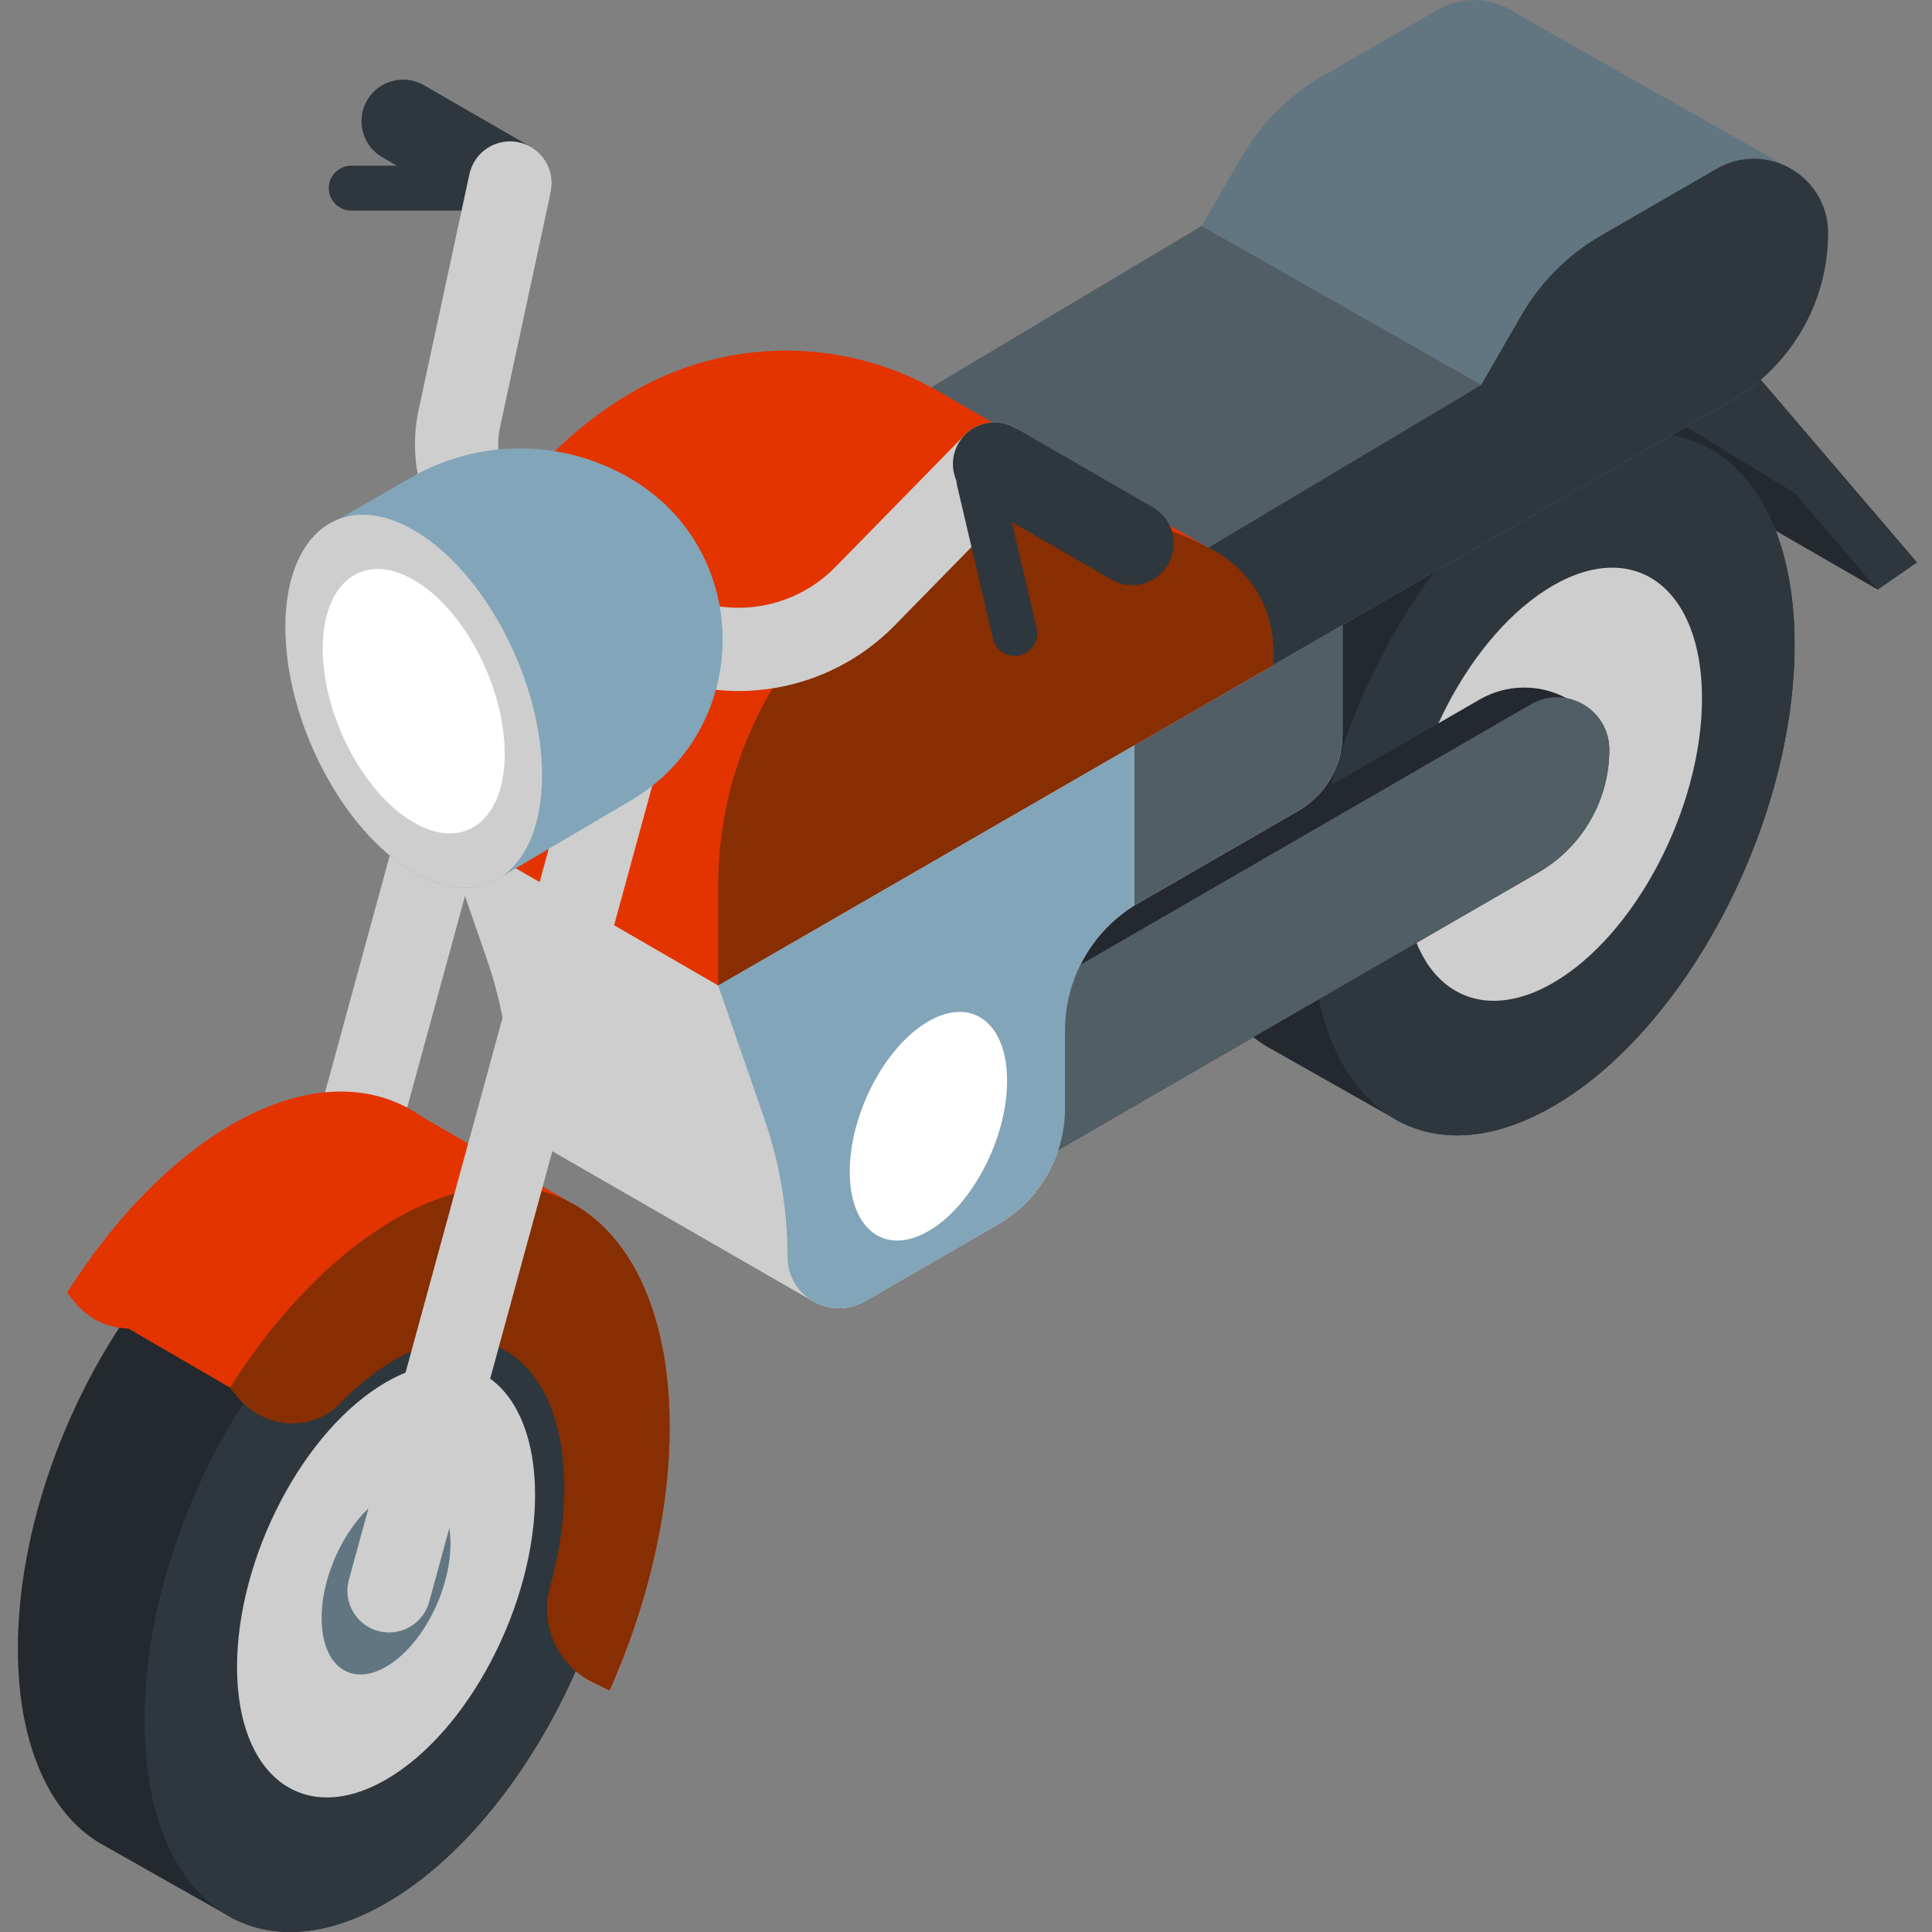 <svg width="120" height="120" viewBox="0 0 120 120" fill="none" xmlns="http://www.w3.org/2000/svg">
<rect x="0" y="0" width="120" height="120" fill="#808080" stroke="none"/>
<g id="CreditCard" clip-path="url(#clip0_2202_2273)">
<path id="Vector" d="M108.407 22.617L109.362 23.588L119.062 34.932L116.625 36.619L101.119 27.666L108.407 22.617Z" fill="#23292E"/>
<path id="Vector_2" d="M104.695 26.494L111.465 30.623L116.625 36.619L119.062 34.932L109.362 23.588L104.695 26.494Z" fill="#2E373D"/>
<path id="Vector_3" d="M15.793 96.326C16.929 96.326 17.971 95.571 18.285 94.422L34.682 34.436C35.058 33.058 34.247 31.637 32.87 31.26C31.493 30.884 30.071 31.695 29.694 33.072L13.297 93.059C12.921 94.436 13.732 95.858 15.11 96.234C15.338 96.297 15.567 96.326 15.793 96.326Z" fill="#CECECE"/>
<path id="Vector_4" d="M88.596 24.25C92.498 21.998 96.051 21.933 98.719 23.647L105.656 27.591C109.19 29.212 111.465 33.618 111.465 40.047C111.465 51.096 104.746 63.934 96.459 68.719C92.602 70.945 89.085 71.035 86.427 69.381L79.081 65.223C75.729 63.489 73.59 59.157 73.59 52.923C73.59 41.873 80.308 29.036 88.596 24.25Z" fill="#23292E"/>
<path id="Vector_5" d="M81.453 57.374C81.453 68.425 88.171 73.503 96.459 68.719C104.746 63.934 111.465 51.096 111.465 40.047C111.465 28.997 104.746 23.917 96.459 28.702C88.171 33.487 81.453 46.324 81.453 57.374Z" fill="#2E373D"/>
<path id="Vector_6" d="M87.204 54.054C87.204 60.869 91.348 64.002 96.459 61.05C101.57 58.099 105.714 50.182 105.714 43.367C105.714 36.551 101.57 33.419 96.459 36.37C91.348 39.322 87.204 47.238 87.204 54.054Z" fill="#CECECE"/>
<path id="Vector_7" d="M63.03 60.119L91.908 43.446C93.571 42.487 95.611 42.458 97.3 43.368C98.748 43.642 99.956 44.893 99.956 46.564C99.956 49.706 98.28 52.61 95.56 54.183L63.029 72.988L63.03 60.119Z" fill="#23292E"/>
<path id="Vector_8" d="M83.385 36.339V45.613C83.385 47.569 82.342 49.377 80.648 50.355L70.46 56.237C67.78 57.903 66.151 60.835 66.151 63.99V68.828C66.151 71.812 64.559 74.57 61.976 76.061L53.709 80.835C52.643 81.45 51.444 81.372 50.513 80.834L33.398 70.984C33.322 70.943 33.247 70.9 33.174 70.855H33.173C32.299 70.302 31.683 69.339 31.683 68.158C31.683 65.234 31.194 62.33 30.236 59.566L27.374 51.303L83.385 36.339Z" fill="#CECECE"/>
<path id="Vector_9" d="M70.46 46.287L83.385 38.824V45.613C83.385 47.569 82.342 49.377 80.648 50.355L70.46 56.237V46.287Z" fill="#525E65"/>
<path id="Vector_10" d="M57.665 65.379L95.08 43.75C97.246 42.499 99.956 44.062 99.956 46.564C99.956 49.707 98.28 52.61 95.56 54.183L57.665 76.089V65.379Z" fill="#525E65"/>
<path id="Vector_11" d="M74.636 14.041L77.126 9.729C78.318 7.665 80.032 5.951 82.095 4.76L89.26 0.623C90.963 -0.36 92.898 -0.114 94.289 0.899L110.85 10.282C112.396 10.993 113.546 12.534 113.546 14.475C113.546 18.767 111.256 22.733 107.539 24.88L79.077 41.311L57.665 24.161L74.636 14.041Z" fill="#627681"/>
<path id="Vector_12" d="M75.032 34.019L92.002 23.899L94.493 19.587C95.684 17.523 97.397 15.809 99.462 14.617L106.626 10.481C109.701 8.706 113.546 10.925 113.546 14.475C113.546 18.767 111.256 22.733 107.539 24.88L79.077 41.312L75.032 34.019Z" fill="#2E373D"/>
<path id="Vector_13" d="M92.002 23.899L74.636 14.041L57.665 24.162L75.032 34.019L92.002 23.899Z" fill="#525E65"/>
<path id="Vector_14" d="M39.169 24.417C45.066 20.932 52.384 20.894 58.316 24.319C58.477 24.413 73.453 33.103 74.916 33.951C75.129 34.064 75.341 34.179 75.55 34.301C77.733 35.561 79.077 37.889 79.077 40.409V41.311L44.608 61.212L27.374 51.231V45.002C27.374 36.533 31.863 28.699 39.169 24.417Z" fill="#E33400"/>
<path id="Vector_15" d="M79.077 41.311L44.608 61.212V54.984C44.608 46.515 49.097 38.681 56.404 34.399C62.301 30.913 69.618 30.875 75.55 34.3C77.733 35.561 79.077 37.889 79.077 40.409V41.311Z" fill="#872E02"/>
<path id="Vector_16" d="M70.46 46.287L44.608 61.212L47.471 69.476C48.428 72.239 48.917 75.144 48.917 78.068C48.917 80.527 51.579 82.063 53.708 80.835L61.975 76.061C64.559 74.569 66.151 71.812 66.151 68.828V63.989C66.151 60.834 67.78 57.903 70.46 56.237V46.287Z" fill="#82A5B9"/>
<path id="Vector_17" d="M16.116 73.732C20.017 71.479 23.571 71.414 26.24 73.128L33.177 77.072C36.711 78.692 38.985 83.099 38.985 89.528C38.985 100.577 32.267 113.415 23.98 118.199C20.122 120.426 16.606 120.515 13.948 118.862L6.601 114.705C3.248 112.971 1.11 108.638 1.11 102.404C1.11 91.353 7.828 78.516 16.116 73.732Z" fill="#23292E"/>
<path id="Vector_18" d="M14.395 69.845C19.019 67.175 23.213 67.206 26.288 69.412L35.379 74.66C39.175 76.644 41.594 81.567 41.594 88.64C41.594 94.013 40.194 99.754 37.861 104.995L36.827 104.492C34.621 103.417 33.511 100.921 34.166 98.556C34.734 96.507 35.051 94.421 35.051 92.418C35.051 84.664 30.336 81.1 24.521 84.457C23.337 85.141 22.2 86.061 21.14 87.157C19.394 88.962 16.438 88.776 14.833 86.845L14.285 86.186L7.971 82.514C6.758 82.495 5.548 81.967 4.709 80.956L4.16 80.297C7.012 75.798 10.555 72.061 14.395 69.845Z" fill="#E33400"/>
<path id="Vector_19" d="M8.973 106.855C8.973 117.905 15.691 122.985 23.979 118.199C32.266 113.415 38.985 100.578 38.985 89.528C38.985 78.477 32.266 73.398 23.979 78.183C15.691 82.968 8.973 95.804 8.973 106.855Z" fill="#2E373D"/>
<path id="Vector_20" d="M14.723 103.534C14.723 110.349 18.867 113.482 23.979 110.531C29.09 107.58 33.234 99.662 33.234 92.847C33.234 86.032 29.09 82.9 23.979 85.851C18.867 88.802 14.723 96.719 14.723 103.534Z" fill="#CECECE"/>
<path id="Vector_21" d="M19.977 100.502C19.977 103.448 21.768 104.802 23.979 103.527C26.189 102.251 27.98 98.828 27.98 95.88C27.98 92.934 26.189 91.58 23.979 92.856C21.768 94.132 19.977 97.555 19.977 100.502Z" fill="#627681"/>
<path id="Vector_22" d="M35.051 92.418C35.051 84.664 30.336 81.1 24.521 84.457C23.336 85.141 22.2 86.061 21.139 87.157C19.393 88.962 16.438 88.776 14.832 86.845L14.285 86.186C17.137 81.686 20.68 77.95 24.521 75.733C33.95 70.289 41.594 76.067 41.594 88.64C41.594 94.013 40.194 99.754 37.861 104.995L36.827 104.492C34.621 103.417 33.511 100.922 34.166 98.556C34.734 96.507 35.051 94.421 35.051 92.418Z" fill="#872E02"/>
<path id="Vector_23" d="M24.165 101.396C25.302 101.396 26.343 100.641 26.657 99.492L43.054 39.506C43.431 38.129 42.62 36.707 41.242 36.33C39.865 35.955 38.443 36.765 38.067 38.143L21.67 98.129C21.293 99.506 22.105 100.928 23.482 101.304C23.71 101.367 23.939 101.396 24.165 101.396Z" fill="#CECECE"/>
<path id="Vector_24" d="M31.68 13.952C32.574 13.952 33.442 13.488 33.921 12.658C34.635 11.422 34.211 9.841 32.975 9.127L26.33 5.291C25.094 4.577 23.513 5.001 22.799 6.237C22.084 7.473 22.508 9.054 23.745 9.768L30.39 13.605C30.797 13.84 31.242 13.952 31.68 13.952Z" fill="#2E373D"/>
<path id="Vector_25" d="M21.816 13.08H30.409C31.179 13.08 31.805 12.455 31.805 11.685C31.805 10.914 31.179 10.29 30.409 10.29H21.816C21.045 10.29 20.421 10.914 20.421 11.685C20.421 12.455 21.045 13.08 21.816 13.08Z" fill="#2E373D"/>
<path id="Vector_26" d="M45.863 42.92C49.431 42.92 52.958 41.518 55.588 38.831L63.619 30.628C64.618 29.607 64.601 27.971 63.581 26.972C62.561 25.974 60.924 25.991 59.925 27.011L51.893 35.214C49.199 37.967 44.985 38.545 41.649 36.618L33.427 31.871C31.555 30.79 30.603 28.645 31.059 26.532L34.21 11.91C34.51 10.515 33.623 9.14 32.227 8.839C30.831 8.537 29.456 9.425 29.155 10.822L26.005 25.442C25.075 29.758 27.019 34.141 30.842 36.348L39.065 41.095C41.19 42.323 43.535 42.92 45.863 42.92Z" fill="#CECECE"/>
<path id="Vector_27" d="M70.317 36.339C71.211 36.339 72.079 35.876 72.558 35.046C73.272 33.809 72.849 32.229 71.612 31.515L63.065 26.581C61.829 25.866 60.248 26.29 59.534 27.527C58.82 28.763 59.244 30.344 60.481 31.058L69.027 35.993C69.434 36.228 69.879 36.339 70.317 36.339Z" fill="#2E373D"/>
<path id="Vector_28" d="M21.07 32.233L25.506 29.671C29.705 27.247 34.879 27.247 39.078 29.671C46.818 34.141 46.818 45.313 39.078 49.783L31.116 54.47C29.694 55.41 27.791 55.388 25.698 54.179C21.296 51.638 17.728 44.821 17.728 38.952C17.728 35.385 19.047 32.993 21.07 32.233Z" fill="#82A5B9"/>
<path id="Vector_29" d="M17.728 38.952C17.728 44.821 21.296 51.638 25.698 54.179C30.1 56.72 33.668 54.023 33.668 48.154C33.668 42.285 30.1 35.468 25.698 32.927C21.296 30.385 17.728 33.084 17.728 38.952Z" fill="#CECECE"/>
<path id="Vector_30" d="M20.047 40.291C20.047 44.452 22.577 49.286 25.698 51.086C28.818 52.888 31.348 50.976 31.348 46.816C31.348 42.654 28.818 37.82 25.698 36.019C22.577 34.217 20.047 36.129 20.047 40.291Z" fill="white"/>
<path id="Vector_31" d="M62.552 67.132C62.552 70.73 60.364 74.909 57.665 76.467C54.967 78.025 52.78 76.371 52.78 72.773C52.78 69.175 54.967 64.996 57.665 63.438C60.364 61.88 62.552 63.534 62.552 67.132Z" fill="white"/>
<path id="Vector_32" d="M63.029 40.74C63.134 40.74 63.241 40.728 63.348 40.703C64.098 40.528 64.564 39.777 64.389 39.026L62.159 29.495C61.983 28.745 61.233 28.279 60.483 28.454C59.732 28.63 59.266 29.38 59.441 30.131L61.672 39.663C61.822 40.305 62.395 40.74 63.029 40.74Z" fill="#2E373D"/>
</g>
<defs>
<clipPath id="clip0_2202_2273">
<rect width="120" height="120" fill="white" transform="matrix(-1 0 0 1 120 0)"/>
</clipPath>
</defs>
</svg>
